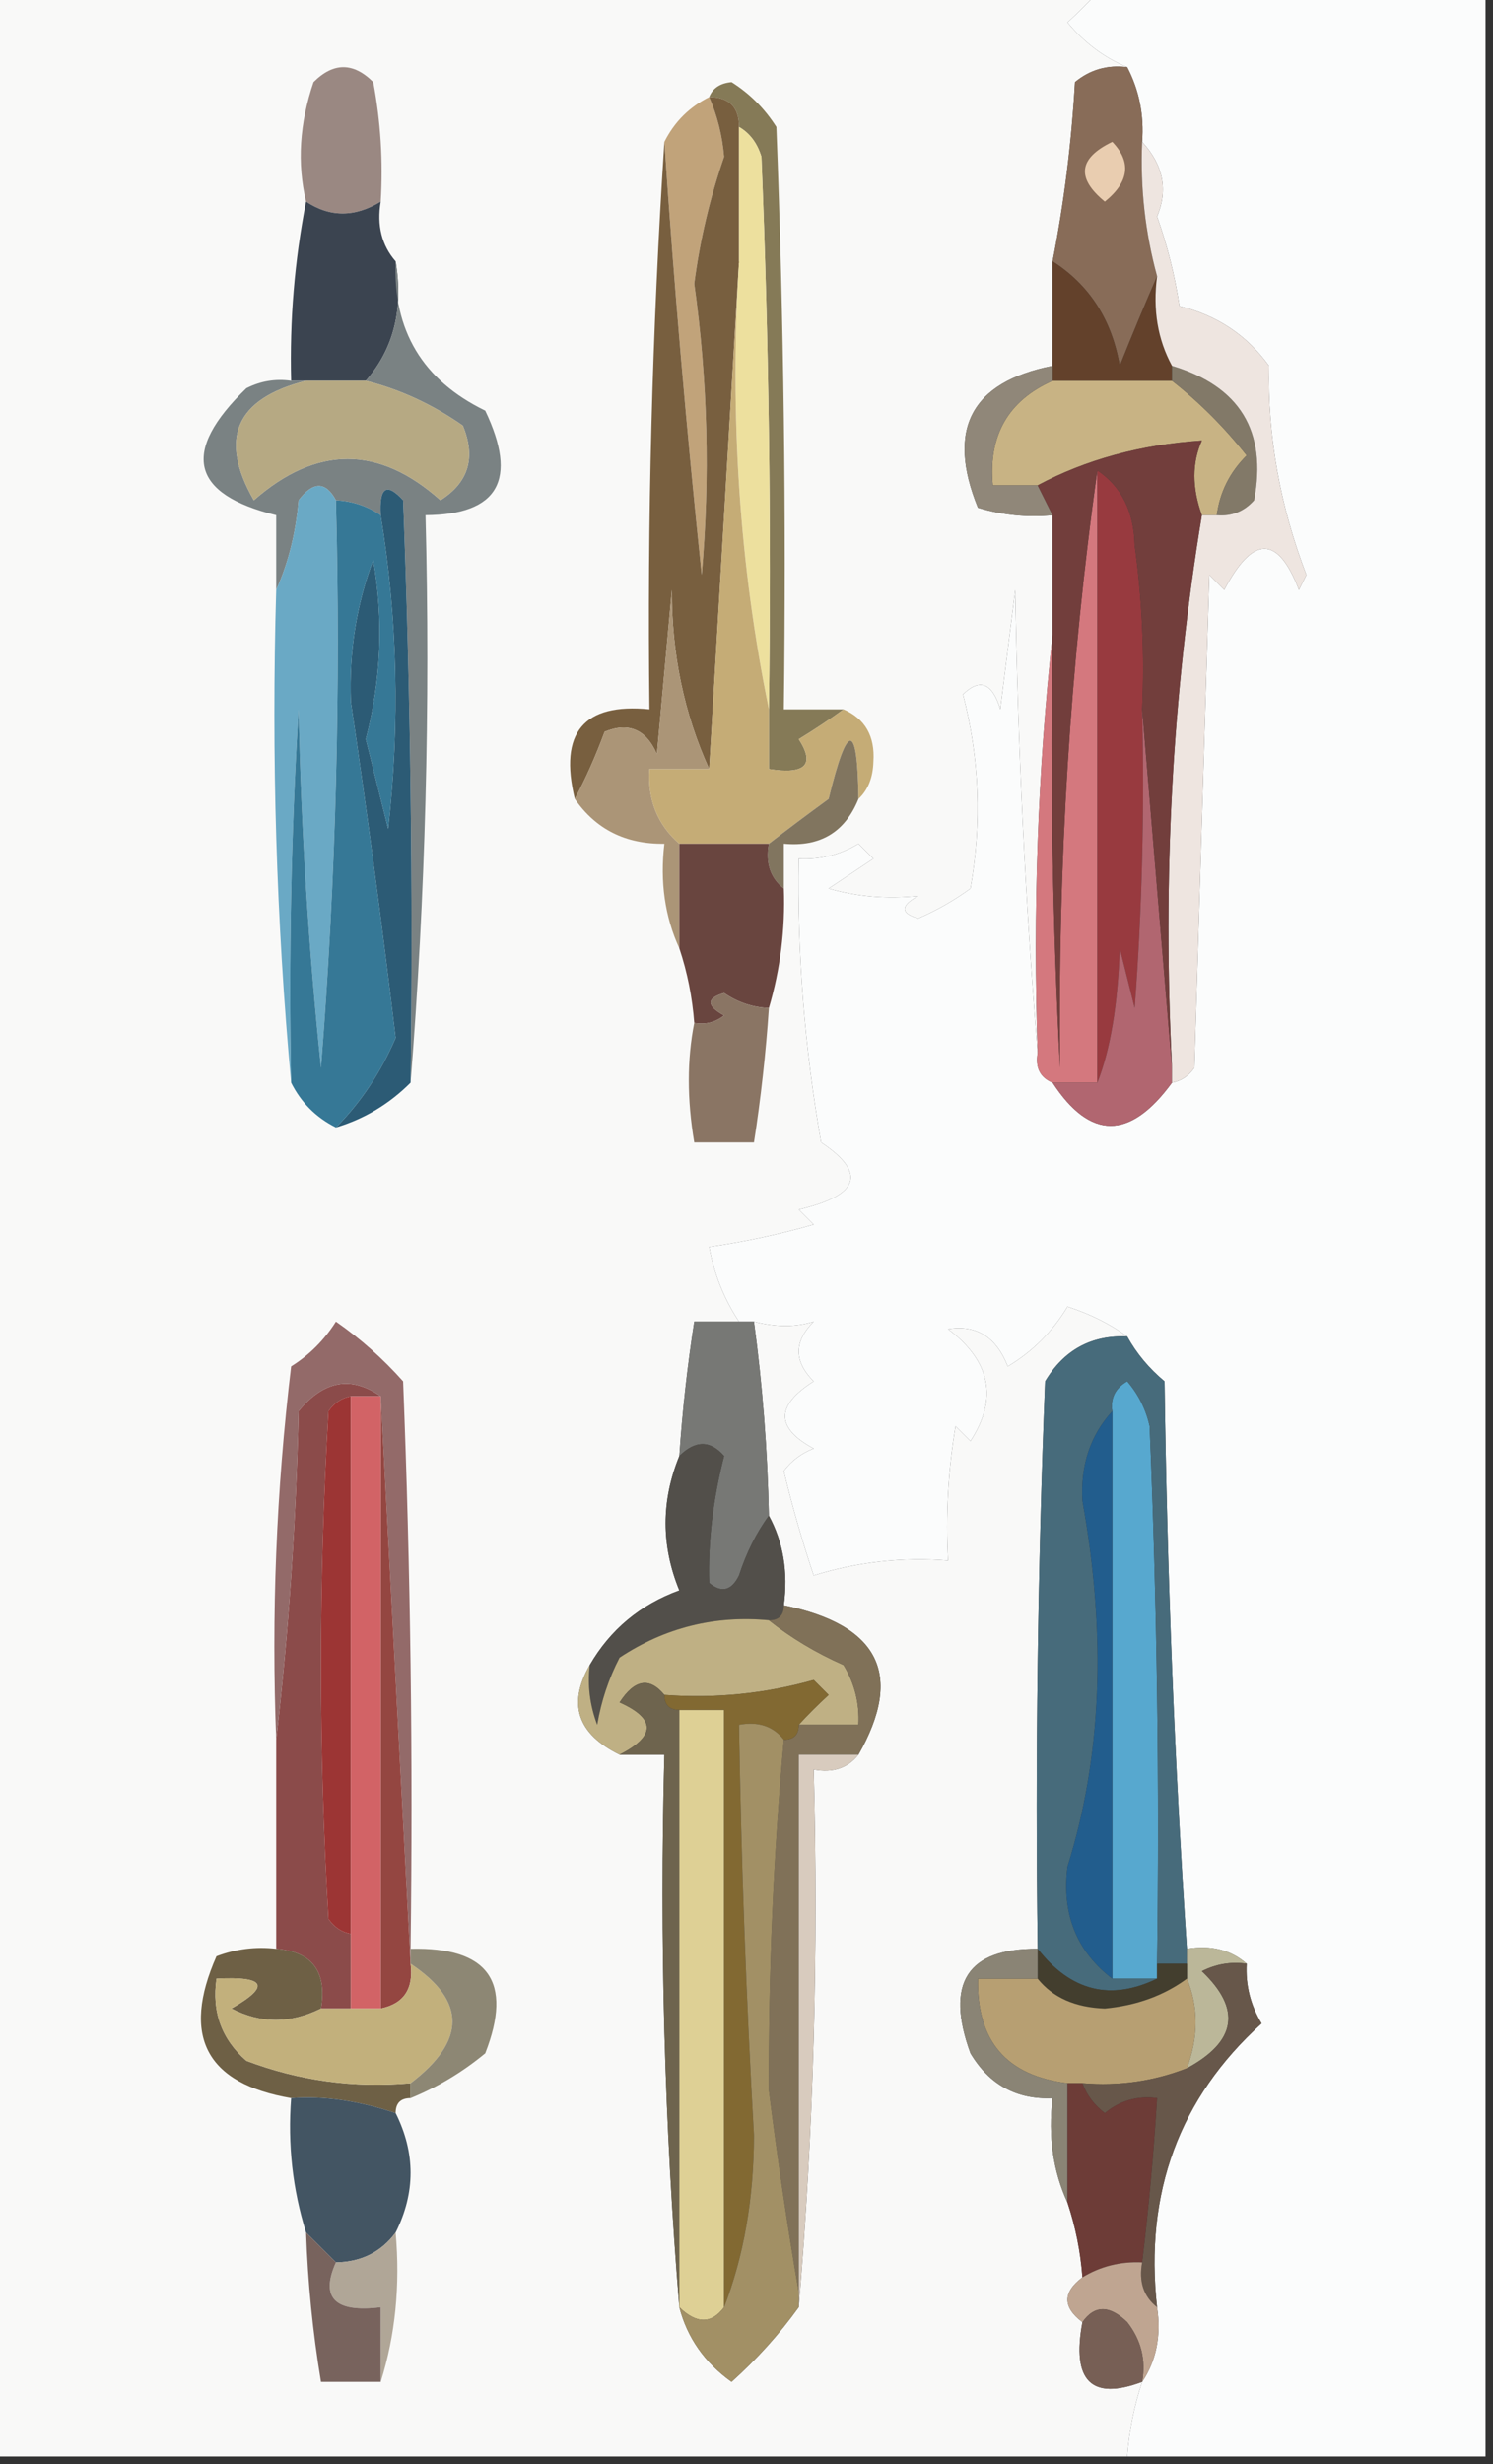 <?xml version="1.0" encoding="UTF-8"?>
<!DOCTYPE svg PUBLIC "-//W3C//DTD SVG 1.1//EN" "http://www.w3.org/Graphics/SVG/1.1/DTD/svg11.dtd">
<svg xmlns="http://www.w3.org/2000/svg" version="1.1" width="100px" height="165px" style="shape-rendering:geometricPrecision; text-rendering:geometricPrecision; image-rendering:optimizeQuality; fill-rule:evenodd; clip-rule:evenodd" xmlns:xlink="http://www.w3.org/1999/xlink">
<rect width="100%" height="100%" fill="#333333" stroke="none"/>
<g><path style="opacity:1" fill="#f9f9f8" d="M -0.5,-0.5 C 24.167,-0.5 48.833,-0.5 73.5,-0.5C 72.909,0.151 72.243,0.818 71.5,1.5C 72.624,2.859 73.958,3.859 75.5,4.5C 74.178,4.33 73.011,4.663 72,5.5C 71.767,9.585 71.267,13.585 70.5,17.5C 70.5,19.833 70.5,22.167 70.5,24.5C 65.038,25.584 63.371,28.75 65.5,34C 67.134,34.493 68.801,34.66 70.5,34.5C 70.5,37.167 70.5,39.833 70.5,42.5C 69.506,51.652 69.173,60.985 69.5,70.5C 68.67,60.342 68.17,50.008 68,39.5C 67.667,42.167 67.333,44.833 67,47.5C 66.465,45.73 65.631,45.396 64.5,46.5C 65.606,50.777 65.772,55.11 65,59.5C 63.915,60.293 62.748,60.96 61.5,61.5C 60.304,61.154 60.304,60.654 61.5,60C 59.413,60.218 57.413,60.051 55.5,59.5C 56.5,58.833 57.5,58.167 58.5,57.5C 58.167,57.167 57.833,56.833 57.5,56.5C 56.264,57.246 54.931,57.579 53.5,57.5C 53.393,63.88 53.893,70.213 55,76.5C 58.069,78.55 57.569,80.05 53.5,81C 53.833,81.333 54.167,81.667 54.5,82C 52.187,82.662 49.854,83.162 47.5,83.5C 47.831,85.322 48.498,86.989 49.5,88.5C 48.5,88.5 47.5,88.5 46.5,88.5C 46.037,91.482 45.704,94.482 45.5,97.5C 44.276,100.505 44.276,103.505 45.5,106.5C 42.877,107.459 40.877,109.125 39.5,111.5C 38.007,114.113 38.674,116.113 41.5,117.5C 42.5,117.5 43.5,117.5 44.5,117.5C 44.171,130.011 44.505,142.345 45.5,154.5C 46.031,156.544 47.198,158.211 49,159.5C 50.707,157.963 52.207,156.296 53.5,154.5C 54.495,142.678 54.828,130.678 54.5,118.5C 55.791,118.737 56.791,118.404 57.5,117.5C 60.548,112.143 58.881,108.81 52.5,107.5C 52.795,105.265 52.461,103.265 51.5,101.5C 51.413,97.143 51.08,92.81 50.5,88.5C 51.982,88.876 53.315,88.876 54.5,88.5C 53.167,89.833 53.167,91.167 54.5,92.5C 51.942,94.12 51.942,95.62 54.5,97C 53.692,97.308 53.025,97.808 52.5,98.5C 53.06,100.854 53.727,103.187 54.5,105.5C 57.421,104.593 60.421,104.26 63.5,104.5C 63.335,101.482 63.502,98.482 64,95.5C 64.333,95.833 64.667,96.167 65,96.5C 66.852,93.653 66.352,91.153 63.5,89C 65.391,88.691 66.725,89.525 67.5,91.5C 69.167,90.5 70.5,89.167 71.5,87.5C 73.025,87.994 74.359,88.661 75.5,89.5C 73.097,89.393 71.263,90.393 70,92.5C 69.5,105.162 69.333,117.829 69.5,130.5C 64.787,130.468 63.287,132.801 65,137.5C 66.263,139.607 68.097,140.607 70.5,140.5C 70.198,143.059 70.532,145.393 71.5,147.5C 72.038,149.117 72.371,150.784 72.5,152.5C 71.167,153.5 71.167,154.5 72.5,155.5C 71.766,159.44 73.099,160.773 76.5,159.5C 75.962,161.117 75.629,162.784 75.5,164.5C 50.167,164.5 24.833,164.5 -0.5,164.5C -0.5,109.5 -0.5,54.5 -0.5,-0.5 Z"/></g>
<g><path style="opacity:1" fill="#fbfcfc" d="M 73.5,-0.5 C 82.167,-0.5 90.833,-0.5 99.5,-0.5C 99.5,54.5 99.5,109.5 99.5,164.5C 91.5,164.5 83.5,164.5 75.5,164.5C 75.629,162.784 75.962,161.117 76.5,159.5C 77.451,158.081 77.784,156.415 77.5,154.5C 76.652,146.829 78.985,140.496 84.5,135.5C 83.754,134.264 83.421,132.93 83.5,131.5C 82.432,130.566 81.099,130.232 79.5,130.5C 78.669,118.007 78.169,105.34 78,92.5C 76.955,91.627 76.122,90.627 75.5,89.5C 74.359,88.661 73.025,87.994 71.5,87.5C 70.5,89.167 69.167,90.5 67.5,91.5C 66.725,89.525 65.391,88.691 63.5,89C 66.352,91.153 66.852,93.653 65,96.5C 64.667,96.167 64.333,95.833 64,95.5C 63.502,98.482 63.335,101.482 63.5,104.5C 60.421,104.26 57.421,104.593 54.5,105.5C 53.727,103.187 53.06,100.854 52.5,98.5C 53.025,97.808 53.692,97.308 54.5,97C 51.942,95.62 51.942,94.12 54.5,92.5C 53.167,91.167 53.167,89.833 54.5,88.5C 53.315,88.876 51.982,88.876 50.5,88.5C 50.167,88.5 49.833,88.5 49.5,88.5C 48.498,86.989 47.831,85.322 47.5,83.5C 49.854,83.162 52.187,82.662 54.5,82C 54.167,81.667 53.833,81.333 53.5,81C 57.569,80.05 58.069,78.55 55,76.5C 53.893,70.213 53.393,63.88 53.5,57.5C 54.931,57.579 56.264,57.246 57.5,56.5C 57.833,56.833 58.167,57.167 58.5,57.5C 57.5,58.167 56.5,58.833 55.5,59.5C 57.413,60.051 59.413,60.218 61.5,60C 60.304,60.654 60.304,61.154 61.5,61.5C 62.748,60.96 63.915,60.293 65,59.5C 65.772,55.11 65.606,50.777 64.5,46.5C 65.631,45.396 66.465,45.73 67,47.5C 67.333,44.833 67.667,42.167 68,39.5C 68.17,50.008 68.67,60.342 69.5,70.5C 69.328,71.492 69.662,72.158 70.5,72.5C 73.019,76.352 75.686,76.352 78.5,72.5C 79.117,72.389 79.617,72.056 80,71.5C 80.333,60.5 80.667,49.5 81,38.5C 81.333,38.833 81.667,39.167 82,39.5C 83.925,35.831 85.591,35.831 87,39.5C 87.167,39.167 87.333,38.833 87.5,38.5C 85.731,33.871 84.897,29.205 85,24.5C 83.51,22.442 81.51,21.109 79,20.5C 78.689,18.444 78.189,16.444 77.5,14.5C 78.247,12.711 77.914,11.044 76.5,9.5C 76.634,7.708 76.301,6.042 75.5,4.5C 73.958,3.859 72.624,2.859 71.5,1.5C 72.243,0.818 72.909,0.151 73.5,-0.5 Z"/></g>
<g><path style="opacity:1" fill="#9a8882" d="M 25.5,13.5 C 23.766,14.562 22.099,14.562 20.5,13.5C 19.892,10.938 20.058,8.271 21,5.5C 22.333,4.167 23.667,4.167 25,5.5C 25.497,8.146 25.664,10.813 25.5,13.5 Z"/></g>
<g><path style="opacity:1" fill="#886c58" d="M 75.5,4.5 C 76.301,6.042 76.634,7.708 76.5,9.5C 76.368,12.57 76.701,15.57 77.5,18.5C 76.678,20.389 75.845,22.389 75,24.5C 74.472,21.421 72.972,19.087 70.5,17.5C 71.267,13.585 71.767,9.585 72,5.5C 73.011,4.663 74.178,4.33 75.5,4.5 Z"/></g>
<g><path style="opacity:1" fill="#c1a37a" d="M 47.5,6.5 C 48.043,7.742 48.377,9.075 48.5,10.5C 47.543,13.262 46.877,16.095 46.5,19C 47.404,25.488 47.571,31.988 47,38.5C 45.973,28.706 45.14,19.04 44.5,9.5C 45.167,8.167 46.167,7.167 47.5,6.5 Z"/></g>
<g><path style="opacity:1" fill="#e9cdb0" d="M 74.5,9.5 C 75.796,10.849 75.63,12.182 74,13.5C 72.07,11.923 72.237,10.59 74.5,9.5 Z"/></g>
<g><path style="opacity:1" fill="#857a57" d="M 47.5,6.5 C 47.735,5.903 48.235,5.57 49,5.5C 50.221,6.272 51.221,7.272 52,8.5C 52.5,21.496 52.667,34.496 52.5,47.5C 53.833,47.5 55.167,47.5 56.5,47.5C 55.602,48.158 54.602,48.824 53.5,49.5C 54.608,51.214 53.942,51.881 51.5,51.5C 51.5,50.167 51.5,48.833 51.5,47.5C 51.666,35.162 51.5,22.829 51,10.5C 50.722,9.584 50.222,8.918 49.5,8.5C 49.5,7.167 48.833,6.5 47.5,6.5 Z"/></g>
<g><path style="opacity:1" fill="#3b4450" d="M 20.5,13.5 C 22.099,14.562 23.766,14.562 25.5,13.5C 25.232,15.099 25.566,16.432 26.5,17.5C 27.036,20.698 26.369,23.365 24.5,25.5C 23.167,25.5 21.833,25.5 20.5,25.5C 20.167,25.5 19.833,25.5 19.5,25.5C 19.395,21.452 19.728,17.452 20.5,13.5 Z"/></g>
<g><path style="opacity:1" fill="#63412b" d="M 70.5,17.5 C 72.972,19.087 74.472,21.421 75,24.5C 75.845,22.389 76.678,20.389 77.5,18.5C 77.205,20.735 77.539,22.735 78.5,24.5C 78.5,24.833 78.5,25.167 78.5,25.5C 75.833,25.5 73.167,25.5 70.5,25.5C 70.5,25.167 70.5,24.833 70.5,24.5C 70.5,22.167 70.5,19.833 70.5,17.5 Z"/></g>
<g><path style="opacity:1" fill="#c8b384" d="M 70.5,25.5 C 73.167,25.5 75.833,25.5 78.5,25.5C 80.327,26.932 81.994,28.599 83.5,30.5C 82.37,31.622 81.703,32.956 81.5,34.5C 81.167,34.5 80.833,34.5 80.5,34.5C 79.834,32.66 79.834,30.993 80.5,29.5C 76.405,29.773 72.738,30.773 69.5,32.5C 68.5,32.5 67.5,32.5 66.5,32.5C 66.187,29.163 67.52,26.829 70.5,25.5 Z"/></g>
<g><path style="opacity:1" fill="#908779" d="M 70.5,24.5 C 70.5,24.833 70.5,25.167 70.5,25.5C 67.52,26.829 66.187,29.163 66.5,32.5C 67.5,32.5 68.5,32.5 69.5,32.5C 69.833,33.167 70.167,33.833 70.5,34.5C 68.801,34.66 67.134,34.493 65.5,34C 63.371,28.75 65.038,25.584 70.5,24.5 Z"/></g>
<g><path style="opacity:1" fill="#827968" d="M 78.5,24.5 C 83.039,25.868 84.872,28.868 84,33.5C 83.329,34.252 82.496,34.586 81.5,34.5C 81.703,32.956 82.37,31.622 83.5,30.5C 81.994,28.599 80.327,26.932 78.5,25.5C 78.5,25.167 78.5,24.833 78.5,24.5 Z"/></g>
<g><path style="opacity:1" fill="#7a8283" d="M 26.5,17.5 C 26.309,22.128 28.309,25.462 32.5,27.5C 34.711,32.132 33.378,34.465 28.5,34.5C 28.829,47.344 28.495,60.011 27.5,72.5C 27.667,59.496 27.5,46.496 27,33.5C 25.893,32.288 25.393,32.621 25.5,34.5C 24.609,33.89 23.609,33.557 22.5,33.5C 21.811,32.226 20.977,32.226 20,33.5C 19.809,35.708 19.309,37.708 18.5,39.5C 18.5,37.833 18.5,36.167 18.5,34.5C 12.773,33.092 12.106,30.259 16.5,26C 17.448,25.517 18.448,25.351 19.5,25.5C 19.833,25.5 20.167,25.5 20.5,25.5C 15.796,26.687 14.629,29.353 17,33.5C 21.205,29.811 25.372,29.811 29.5,33.5C 31.384,32.307 31.884,30.641 31,28.5C 28.955,27.073 26.788,26.073 24.5,25.5C 26.369,23.365 27.036,20.698 26.5,17.5 Z"/></g>
<g><path style="opacity:1" fill="#b6a983" d="M 20.5,25.5 C 21.833,25.5 23.167,25.5 24.5,25.5C 26.788,26.073 28.955,27.073 31,28.5C 31.884,30.641 31.384,32.307 29.5,33.5C 25.372,29.811 21.205,29.811 17,33.5C 14.629,29.353 15.796,26.687 20.5,25.5 Z"/></g>
<g><path style="opacity:1" fill="#785f3f" d="M 47.5,6.5 C 48.833,6.5 49.5,7.167 49.5,8.5C 49.5,11.5 49.5,14.5 49.5,17.5C 48.833,28.833 48.167,40.167 47.5,51.5C 45.817,47.795 44.984,43.795 45,39.5C 44.667,43.167 44.333,46.833 44,50.5C 43.275,48.842 42.108,48.342 40.5,49C 39.901,50.623 39.234,52.123 38.5,53.5C 37.425,49.062 39.092,47.062 43.5,47.5C 43.345,34.815 43.678,22.149 44.5,9.5C 45.14,19.04 45.973,28.706 47,38.5C 47.571,31.988 47.404,25.488 46.5,19C 46.877,16.095 47.543,13.262 48.5,10.5C 48.377,9.075 48.043,7.742 47.5,6.5 Z"/></g>
<g><path style="opacity:1" fill="#ede09e" d="M 49.5,8.5 C 50.222,8.918 50.722,9.584 51,10.5C 51.5,22.829 51.666,35.162 51.5,47.5C 49.526,37.889 48.859,27.889 49.5,17.5C 49.5,14.5 49.5,11.5 49.5,8.5 Z"/></g>
<g><path style="opacity:1" fill="#d4787e" d="M 73.5,31.5 C 73.5,45.167 73.5,58.833 73.5,72.5C 72.5,72.5 71.5,72.5 70.5,72.5C 69.662,72.158 69.328,71.492 69.5,70.5C 69.173,60.985 69.506,51.652 70.5,42.5C 70.334,52.172 70.5,61.839 71,71.5C 70.848,57.796 71.681,44.462 73.5,31.5 Z"/></g>
<g><path style="opacity:1" fill="#ab9577" d="M 47.5,51.5 C 46.167,51.5 44.833,51.5 43.5,51.5C 43.365,53.554 44.032,55.221 45.5,56.5C 45.5,58.833 45.5,61.167 45.5,63.5C 44.532,61.393 44.198,59.059 44.5,56.5C 41.911,56.539 39.911,55.539 38.5,53.5C 39.234,52.123 39.901,50.623 40.5,49C 42.108,48.342 43.275,48.842 44,50.5C 44.333,46.833 44.667,43.167 45,39.5C 44.984,43.795 45.817,47.795 47.5,51.5 Z"/></g>
<g><path style="opacity:1" fill="#983a3f" d="M 73.5,31.5 C 75.117,32.589 75.95,34.256 76,36.5C 76.499,40.152 76.665,43.818 76.5,47.5C 76.666,54.175 76.5,60.842 76,67.5C 75.667,66.167 75.333,64.833 75,63.5C 74.875,67.28 74.375,70.28 73.5,72.5C 73.5,58.833 73.5,45.167 73.5,31.5 Z"/></g>
<g><path style="opacity:1" fill="#c5ac76" d="M 49.5,17.5 C 48.859,27.889 49.526,37.889 51.5,47.5C 51.5,48.833 51.5,50.167 51.5,51.5C 53.942,51.881 54.608,51.214 53.5,49.5C 54.602,48.824 55.602,48.158 56.5,47.5C 57.947,48.134 58.613,49.301 58.5,51C 58.472,52.07 58.139,52.903 57.5,53.5C 57.435,48.304 56.768,48.304 55.5,53.5C 54.099,54.521 52.765,55.521 51.5,56.5C 49.5,56.5 47.5,56.5 45.5,56.5C 44.032,55.221 43.365,53.554 43.5,51.5C 44.833,51.5 46.167,51.5 47.5,51.5C 48.167,40.167 48.833,28.833 49.5,17.5 Z"/></g>
<g><path style="opacity:1" fill="#6aa9c5" d="M 22.5,33.5 C 22.832,46.184 22.499,58.851 21.5,71.5C 20.668,63.521 20.168,55.521 20,47.5C 19.5,55.827 19.334,64.16 19.5,72.5C 18.505,61.679 18.172,50.679 18.5,39.5C 19.309,37.708 19.809,35.708 20,33.5C 20.977,32.226 21.811,32.226 22.5,33.5 Z"/></g>
<g><path style="opacity:1" fill="#b16670" d="M 76.5,47.5 C 77.167,55.5 77.833,63.5 78.5,71.5C 78.5,71.833 78.5,72.167 78.5,72.5C 75.686,76.352 73.019,76.352 70.5,72.5C 71.5,72.5 72.5,72.5 73.5,72.5C 74.375,70.28 74.875,67.28 75,63.5C 75.333,64.833 75.667,66.167 76,67.5C 76.5,60.842 76.666,54.175 76.5,47.5 Z"/></g>
<g><path style="opacity:1" fill="#eee5e0" d="M 76.5,9.5 C 77.914,11.044 78.247,12.711 77.5,14.5C 78.189,16.444 78.689,18.444 79,20.5C 81.51,21.109 83.51,22.442 85,24.5C 84.897,29.205 85.731,33.871 87.5,38.5C 87.333,38.833 87.167,39.167 87,39.5C 85.591,35.831 83.925,35.831 82,39.5C 81.667,39.167 81.333,38.833 81,38.5C 80.667,49.5 80.333,60.5 80,71.5C 79.617,72.056 79.117,72.389 78.5,72.5C 78.5,72.167 78.5,71.833 78.5,71.5C 77.854,58.788 78.52,46.455 80.5,34.5C 80.833,34.5 81.167,34.5 81.5,34.5C 82.496,34.586 83.329,34.252 84,33.5C 84.872,28.868 83.039,25.868 78.5,24.5C 77.539,22.735 77.205,20.735 77.5,18.5C 76.701,15.57 76.368,12.57 76.5,9.5 Z"/></g>
<g><path style="opacity:1" fill="#2c5b75" d="M 27.5,72.5 C 26.078,73.925 24.411,74.925 22.5,75.5C 24.176,73.807 25.509,71.807 26.5,69.5C 25.596,61.944 24.596,54.444 23.5,47C 23.375,43.645 23.875,40.478 25,37.5C 25.697,41.535 25.53,45.535 24.5,49.5C 25,51.5 25.5,53.5 26,55.5C 26.794,48.42 26.628,41.42 25.5,34.5C 25.393,32.621 25.893,32.288 27,33.5C 27.5,46.496 27.667,59.496 27.5,72.5 Z"/></g>
<g><path style="opacity:1" fill="#81755f" d="M 57.5,53.5 C 56.599,55.727 54.933,56.727 52.5,56.5C 52.5,57.5 52.5,58.5 52.5,59.5C 51.596,58.791 51.263,57.791 51.5,56.5C 52.765,55.521 54.099,54.521 55.5,53.5C 56.768,48.304 57.435,48.304 57.5,53.5 Z"/></g>
<g><path style="opacity:1" fill="#723e3c" d="M 80.5,34.5 C 78.52,46.455 77.854,58.788 78.5,71.5C 77.833,63.5 77.167,55.5 76.5,47.5C 76.665,43.818 76.499,40.152 76,36.5C 75.95,34.256 75.117,32.589 73.5,31.5C 71.681,44.462 70.848,57.796 71,71.5C 70.5,61.839 70.334,52.172 70.5,42.5C 70.5,39.833 70.5,37.167 70.5,34.5C 70.167,33.833 69.833,33.167 69.5,32.5C 72.738,30.773 76.405,29.773 80.5,29.5C 79.834,30.993 79.834,32.66 80.5,34.5 Z"/></g>
<g><path style="opacity:1" fill="#69453f" d="M 45.5,56.5 C 47.5,56.5 49.5,56.5 51.5,56.5C 51.263,57.791 51.596,58.791 52.5,59.5C 52.599,62.237 52.265,64.904 51.5,67.5C 50.417,67.461 49.417,67.127 48.5,66.5C 47.304,66.846 47.304,67.346 48.5,68C 47.906,68.464 47.239,68.631 46.5,68.5C 46.371,66.784 46.038,65.117 45.5,63.5C 45.5,61.167 45.5,58.833 45.5,56.5 Z"/></g>
<g><path style="opacity:1" fill="#367896" d="M 22.5,33.5 C 23.609,33.557 24.609,33.89 25.5,34.5C 26.628,41.42 26.794,48.42 26,55.5C 25.5,53.5 25,51.5 24.5,49.5C 25.53,45.535 25.697,41.535 25,37.5C 23.875,40.478 23.375,43.645 23.5,47C 24.596,54.444 25.596,61.944 26.5,69.5C 25.509,71.807 24.176,73.807 22.5,75.5C 21.167,74.833 20.167,73.833 19.5,72.5C 19.334,64.16 19.5,55.827 20,47.5C 20.168,55.521 20.668,63.521 21.5,71.5C 22.499,58.851 22.832,46.184 22.5,33.5 Z"/></g>
<g><path style="opacity:1" fill="#8a7564" d="M 51.5,67.5 C 51.296,70.518 50.963,73.518 50.5,76.5C 49.167,76.5 47.833,76.5 46.5,76.5C 46.014,73.618 46.014,70.952 46.5,68.5C 47.239,68.631 47.906,68.464 48.5,68C 47.304,67.346 47.304,66.846 48.5,66.5C 49.417,67.127 50.417,67.461 51.5,67.5 Z"/></g>
<g><path style="opacity:1" fill="#777875" d="M 49.5,88.5 C 49.833,88.5 50.167,88.5 50.5,88.5C 51.08,92.81 51.413,97.143 51.5,101.5C 50.661,102.641 49.994,103.974 49.5,105.5C 48.998,106.521 48.332,106.688 47.5,106C 47.419,103.24 47.752,100.407 48.5,97.5C 47.575,96.438 46.575,96.438 45.5,97.5C 45.704,94.482 46.037,91.482 46.5,88.5C 47.5,88.5 48.5,88.5 49.5,88.5 Z"/></g>
<g><path style="opacity:1" fill="#57a8cf" d="M 77.5,131.5 C 77.5,131.833 77.5,132.167 77.5,132.5C 76.5,132.5 75.5,132.5 74.5,132.5C 74.5,119.833 74.5,107.167 74.5,94.5C 74.369,93.624 74.703,92.957 75.5,92.5C 76.251,93.376 76.751,94.376 77,95.5C 77.5,107.495 77.666,119.495 77.5,131.5 Z"/></g>
<g><path style="opacity:1" fill="#524f4a" d="M 51.5,101.5 C 52.461,103.265 52.795,105.265 52.5,107.5C 52.5,108.167 52.167,108.5 51.5,108.5C 47.869,108.16 44.536,108.994 41.5,111C 40.773,112.399 40.273,113.899 40,115.5C 39.51,114.207 39.343,112.873 39.5,111.5C 40.877,109.125 42.877,107.459 45.5,106.5C 44.276,103.505 44.276,100.505 45.5,97.5C 46.575,96.438 47.575,96.438 48.5,97.5C 47.752,100.407 47.419,103.24 47.5,106C 48.332,106.688 48.998,106.521 49.5,105.5C 49.994,103.974 50.661,102.641 51.5,101.5 Z"/></g>
<g><path style="opacity:1" fill="#8b4b4a" d="M 25.5,93.5 C 24.833,93.5 24.167,93.5 23.5,93.5C 22.883,93.611 22.383,93.944 22,94.5C 21.333,105.833 21.333,117.167 22,128.5C 22.383,129.056 22.883,129.389 23.5,129.5C 23.5,131.167 23.5,132.833 23.5,134.5C 22.833,134.5 22.167,134.5 21.5,134.5C 21.912,132.027 20.912,130.694 18.5,130.5C 18.5,125.833 18.5,121.167 18.5,116.5C 19.329,109.345 19.829,102.011 20,94.5C 21.678,92.447 23.511,92.113 25.5,93.5 Z"/></g>
<g><path style="opacity:1" fill="#bfb084" d="M 51.5,108.5 C 52.974,109.675 54.64,110.675 56.5,111.5C 57.246,112.736 57.579,114.07 57.5,115.5C 56.167,115.5 54.833,115.5 53.5,115.5C 54.091,114.849 54.757,114.182 55.5,113.5C 55.167,113.167 54.833,112.833 54.5,112.5C 51.242,113.417 47.909,113.751 44.5,113.5C 43.503,112.287 42.503,112.454 41.5,114C 43.931,115.092 43.931,116.259 41.5,117.5C 38.674,116.113 38.007,114.113 39.5,111.5C 39.343,112.873 39.51,114.207 40,115.5C 40.273,113.899 40.773,112.399 41.5,111C 44.536,108.994 47.869,108.16 51.5,108.5 Z"/></g>
<g><path style="opacity:1" fill="#936a69" d="M 27.5,130.5 C 27.5,130.833 27.5,131.167 27.5,131.5C 26.833,118.833 26.167,106.167 25.5,93.5C 23.511,92.113 21.678,92.447 20,94.5C 19.829,102.011 19.329,109.345 18.5,116.5C 18.169,108.14 18.502,99.807 19.5,91.5C 20.719,90.737 21.719,89.737 22.5,88.5C 24.149,89.648 25.649,90.981 27,92.5C 27.5,105.162 27.667,117.829 27.5,130.5 Z"/></g>
<g><path style="opacity:1" fill="#944641" d="M 25.5,93.5 C 26.167,106.167 26.833,118.833 27.5,131.5C 27.715,133.179 27.048,134.179 25.5,134.5C 25.5,120.833 25.5,107.167 25.5,93.5 Z"/></g>
<g><path style="opacity:1" fill="#9c3534" d="M 23.5,93.5 C 23.5,105.5 23.5,117.5 23.5,129.5C 22.883,129.389 22.383,129.056 22,128.5C 21.333,117.167 21.333,105.833 22,94.5C 22.383,93.944 22.883,93.611 23.5,93.5 Z"/></g>
<g><path style="opacity:1" fill="#6e644e" d="M 44.5,113.5 C 44.5,114.167 44.833,114.5 45.5,114.5C 45.5,127.833 45.5,141.167 45.5,154.5C 44.505,142.345 44.171,130.011 44.5,117.5C 43.5,117.5 42.5,117.5 41.5,117.5C 43.931,116.259 43.931,115.092 41.5,114C 42.503,112.454 43.503,112.287 44.5,113.5 Z"/></g>
<g><path style="opacity:1" fill="#d26366" d="M 23.5,93.5 C 24.167,93.5 24.833,93.5 25.5,93.5C 25.5,107.167 25.5,120.833 25.5,134.5C 24.833,134.5 24.167,134.5 23.5,134.5C 23.5,132.833 23.5,131.167 23.5,129.5C 23.5,117.5 23.5,105.5 23.5,93.5 Z"/></g>
<g><path style="opacity:1" fill="#807158" d="M 52.5,107.5 C 58.881,108.81 60.548,112.143 57.5,117.5C 56.167,117.5 54.833,117.5 53.5,117.5C 53.5,129.5 53.5,141.5 53.5,153.5C 52.754,149.148 52.087,144.648 51.5,140C 51.466,132.184 51.799,124.35 52.5,116.5C 53.167,116.5 53.5,116.167 53.5,115.5C 54.833,115.5 56.167,115.5 57.5,115.5C 57.579,114.07 57.246,112.736 56.5,111.5C 54.64,110.675 52.974,109.675 51.5,108.5C 52.167,108.5 52.5,108.167 52.5,107.5 Z"/></g>
<g><path style="opacity:1" fill="#476b7b" d="M 75.5,89.5 C 76.122,90.627 76.955,91.627 78,92.5C 78.169,105.34 78.669,118.007 79.5,130.5C 79.5,130.833 79.5,131.167 79.5,131.5C 78.833,131.5 78.167,131.5 77.5,131.5C 77.666,119.495 77.5,107.495 77,95.5C 76.751,94.376 76.251,93.376 75.5,92.5C 74.703,92.957 74.369,93.624 74.5,94.5C 73.028,96.118 72.361,98.118 72.5,100.5C 74.127,109.521 73.793,117.688 71.5,125C 71.106,128.168 72.106,130.668 74.5,132.5C 75.5,132.5 76.5,132.5 77.5,132.5C 74.382,134.007 71.715,133.34 69.5,130.5C 69.333,117.829 69.5,105.162 70,92.5C 71.263,90.393 73.097,89.393 75.5,89.5 Z"/></g>
<g><path style="opacity:1" fill="#225d8d" d="M 74.5,94.5 C 74.5,107.167 74.5,119.833 74.5,132.5C 72.106,130.668 71.106,128.168 71.5,125C 73.793,117.688 74.127,109.521 72.5,100.5C 72.361,98.118 73.028,96.118 74.5,94.5 Z"/></g>
<g><path style="opacity:1" fill="#6e6045" d="M 18.5,130.5 C 20.912,130.694 21.912,132.027 21.5,134.5C 19.459,135.519 17.459,135.519 15.5,134.5C 18.131,132.995 17.797,132.329 14.5,132.5C 14.178,134.722 14.845,136.556 16.5,138C 20.026,139.337 23.692,139.837 27.5,139.5C 27.5,139.833 27.5,140.167 27.5,140.5C 26.833,140.5 26.5,140.833 26.5,141.5C 24.002,140.668 21.668,140.335 19.5,140.5C 13.799,139.524 12.132,136.357 14.5,131C 15.793,130.51 17.127,130.343 18.5,130.5 Z"/></g>
<g><path style="opacity:1" fill="#bbb799" d="M 79.5,130.5 C 81.099,130.232 82.432,130.566 83.5,131.5C 82.448,131.351 81.448,131.517 80.5,132C 83.164,134.532 82.83,136.698 79.5,138.5C 80.275,136.388 80.275,134.388 79.5,132.5C 79.5,132.167 79.5,131.833 79.5,131.5C 79.5,131.167 79.5,130.833 79.5,130.5 Z"/></g>
<g><path style="opacity:1" fill="#433e2e" d="M 69.5,130.5 C 71.715,133.34 74.382,134.007 77.5,132.5C 77.5,132.167 77.5,131.833 77.5,131.5C 78.167,131.5 78.833,131.5 79.5,131.5C 79.5,131.833 79.5,132.167 79.5,132.5C 77.954,133.636 76.121,134.302 74,134.5C 72.014,134.431 70.514,133.765 69.5,132.5C 69.5,131.833 69.5,131.167 69.5,130.5 Z"/></g>
<g><path style="opacity:1" fill="#d8cbbe" d="M 57.5,117.5 C 56.791,118.404 55.791,118.737 54.5,118.5C 54.828,130.678 54.495,142.678 53.5,154.5C 53.5,154.167 53.5,153.833 53.5,153.5C 53.5,141.5 53.5,129.5 53.5,117.5C 54.833,117.5 56.167,117.5 57.5,117.5 Z"/></g>
<g><path style="opacity:1" fill="#c2b07c" d="M 27.5,131.5 C 31.234,133.99 31.234,136.657 27.5,139.5C 23.692,139.837 20.026,139.337 16.5,138C 14.845,136.556 14.178,134.722 14.5,132.5C 17.797,132.329 18.131,132.995 15.5,134.5C 17.459,135.519 19.459,135.519 21.5,134.5C 22.167,134.5 22.833,134.5 23.5,134.5C 24.167,134.5 24.833,134.5 25.5,134.5C 27.048,134.179 27.715,133.179 27.5,131.5 Z"/></g>
<g><path style="opacity:1" fill="#b79f72" d="M 69.5,132.5 C 70.514,133.765 72.014,134.431 74,134.5C 76.121,134.302 77.954,133.636 79.5,132.5C 80.275,134.388 80.275,136.388 79.5,138.5C 77.283,139.369 74.95,139.702 72.5,139.5C 72.167,139.5 71.833,139.5 71.5,139.5C 67.412,139.004 65.412,136.671 65.5,132.5C 66.833,132.5 68.167,132.5 69.5,132.5 Z"/></g>
<g><path style="opacity:1" fill="#8d8774" d="M 27.5,131.5 C 27.5,131.167 27.5,130.833 27.5,130.5C 32.709,130.369 34.375,132.703 32.5,137.5C 30.971,138.763 29.305,139.763 27.5,140.5C 27.5,140.167 27.5,139.833 27.5,139.5C 31.234,136.657 31.234,133.99 27.5,131.5 Z"/></g>
<g><path style="opacity:1" fill="#8a8475" d="M 69.5,130.5 C 69.5,131.167 69.5,131.833 69.5,132.5C 68.167,132.5 66.833,132.5 65.5,132.5C 65.412,136.671 67.412,139.004 71.5,139.5C 71.5,142.167 71.5,144.833 71.5,147.5C 70.532,145.393 70.198,143.059 70.5,140.5C 68.097,140.607 66.263,139.607 65,137.5C 63.287,132.801 64.787,130.468 69.5,130.5 Z"/></g>
<g><path style="opacity:1" fill="#ded095" d="M 45.5,114.5 C 46.5,114.5 47.5,114.5 48.5,114.5C 48.5,127.833 48.5,141.167 48.5,154.5C 47.652,155.625 46.652,155.625 45.5,154.5C 45.5,141.167 45.5,127.833 45.5,114.5 Z"/></g>
<g><path style="opacity:1" fill="#826932" d="M 53.5,115.5 C 53.5,116.167 53.167,116.5 52.5,116.5C 51.791,115.596 50.791,115.263 49.5,115.5C 49.646,124.671 49.979,133.838 50.5,143C 50.49,147.229 49.823,151.062 48.5,154.5C 48.5,141.167 48.5,127.833 48.5,114.5C 47.5,114.5 46.5,114.5 45.5,114.5C 44.833,114.5 44.5,114.167 44.5,113.5C 47.909,113.751 51.242,113.417 54.5,112.5C 54.833,112.833 55.167,113.167 55.5,113.5C 54.757,114.182 54.091,114.849 53.5,115.5 Z"/></g>
<g><path style="opacity:1" fill="#435563" d="M 19.5,140.5 C 21.668,140.335 24.002,140.668 26.5,141.5C 27.833,144.167 27.833,146.833 26.5,149.5C 25.533,150.806 24.199,151.473 22.5,151.5C 21.833,150.833 21.167,150.167 20.5,149.5C 19.598,146.609 19.264,143.609 19.5,140.5 Z"/></g>
<g><path style="opacity:1" fill="#a29065" d="M 52.5,116.5 C 51.799,124.35 51.466,132.184 51.5,140C 52.087,144.648 52.754,149.148 53.5,153.5C 53.5,153.833 53.5,154.167 53.5,154.5C 52.207,156.296 50.707,157.963 49,159.5C 47.198,158.211 46.031,156.544 45.5,154.5C 46.652,155.625 47.652,155.625 48.5,154.5C 49.823,151.062 50.49,147.229 50.5,143C 49.979,133.838 49.646,124.671 49.5,115.5C 50.791,115.263 51.791,115.596 52.5,116.5 Z"/></g>
<g><path style="opacity:1" fill="#67574a" d="M 83.5,131.5 C 83.421,132.93 83.754,134.264 84.5,135.5C 78.985,140.496 76.652,146.829 77.5,154.5C 76.596,153.791 76.263,152.791 76.5,151.5C 76.942,147.846 77.276,144.179 77.5,140.5C 76.178,140.33 75.011,140.663 74,141.5C 73.283,140.956 72.783,140.289 72.5,139.5C 74.95,139.702 77.283,139.369 79.5,138.5C 82.83,136.698 83.164,134.532 80.5,132C 81.448,131.517 82.448,131.351 83.5,131.5 Z"/></g>
<g><path style="opacity:1" fill="#6d3c37" d="M 71.5,139.5 C 71.833,139.5 72.167,139.5 72.5,139.5C 72.783,140.289 73.283,140.956 74,141.5C 75.011,140.663 76.178,140.33 77.5,140.5C 77.276,144.179 76.942,147.846 76.5,151.5C 75.041,151.433 73.708,151.766 72.5,152.5C 72.371,150.784 72.038,149.117 71.5,147.5C 71.5,144.833 71.5,142.167 71.5,139.5 Z"/></g>
<g><path style="opacity:1" fill="#b0a697" d="M 26.5,149.5 C 26.813,153.042 26.479,156.375 25.5,159.5C 25.5,157.833 25.5,156.167 25.5,154.5C 22.433,154.879 21.433,153.879 22.5,151.5C 24.199,151.473 25.533,150.806 26.5,149.5 Z"/></g>
<g><path style="opacity:1" fill="#bfa591" d="M 76.5,151.5 C 76.263,152.791 76.596,153.791 77.5,154.5C 77.784,156.415 77.451,158.081 76.5,159.5C 76.762,158.022 76.429,156.689 75.5,155.5C 74.313,154.347 73.313,154.347 72.5,155.5C 71.167,154.5 71.167,153.5 72.5,152.5C 73.708,151.766 75.041,151.433 76.5,151.5 Z"/></g>
<g><path style="opacity:1" fill="#78635d" d="M 20.5,149.5 C 21.167,150.167 21.833,150.833 22.5,151.5C 21.433,153.879 22.433,154.879 25.5,154.5C 25.5,156.167 25.5,157.833 25.5,159.5C 24.167,159.5 22.833,159.5 21.5,159.5C 20.949,156.193 20.616,152.86 20.5,149.5 Z"/></g>
<g><path style="opacity:1" fill="#775f55" d="M 76.5,159.5 C 73.099,160.773 71.766,159.44 72.5,155.5C 73.313,154.347 74.313,154.347 75.5,155.5C 76.429,156.689 76.762,158.022 76.5,159.5 Z"/></g>
</svg>
